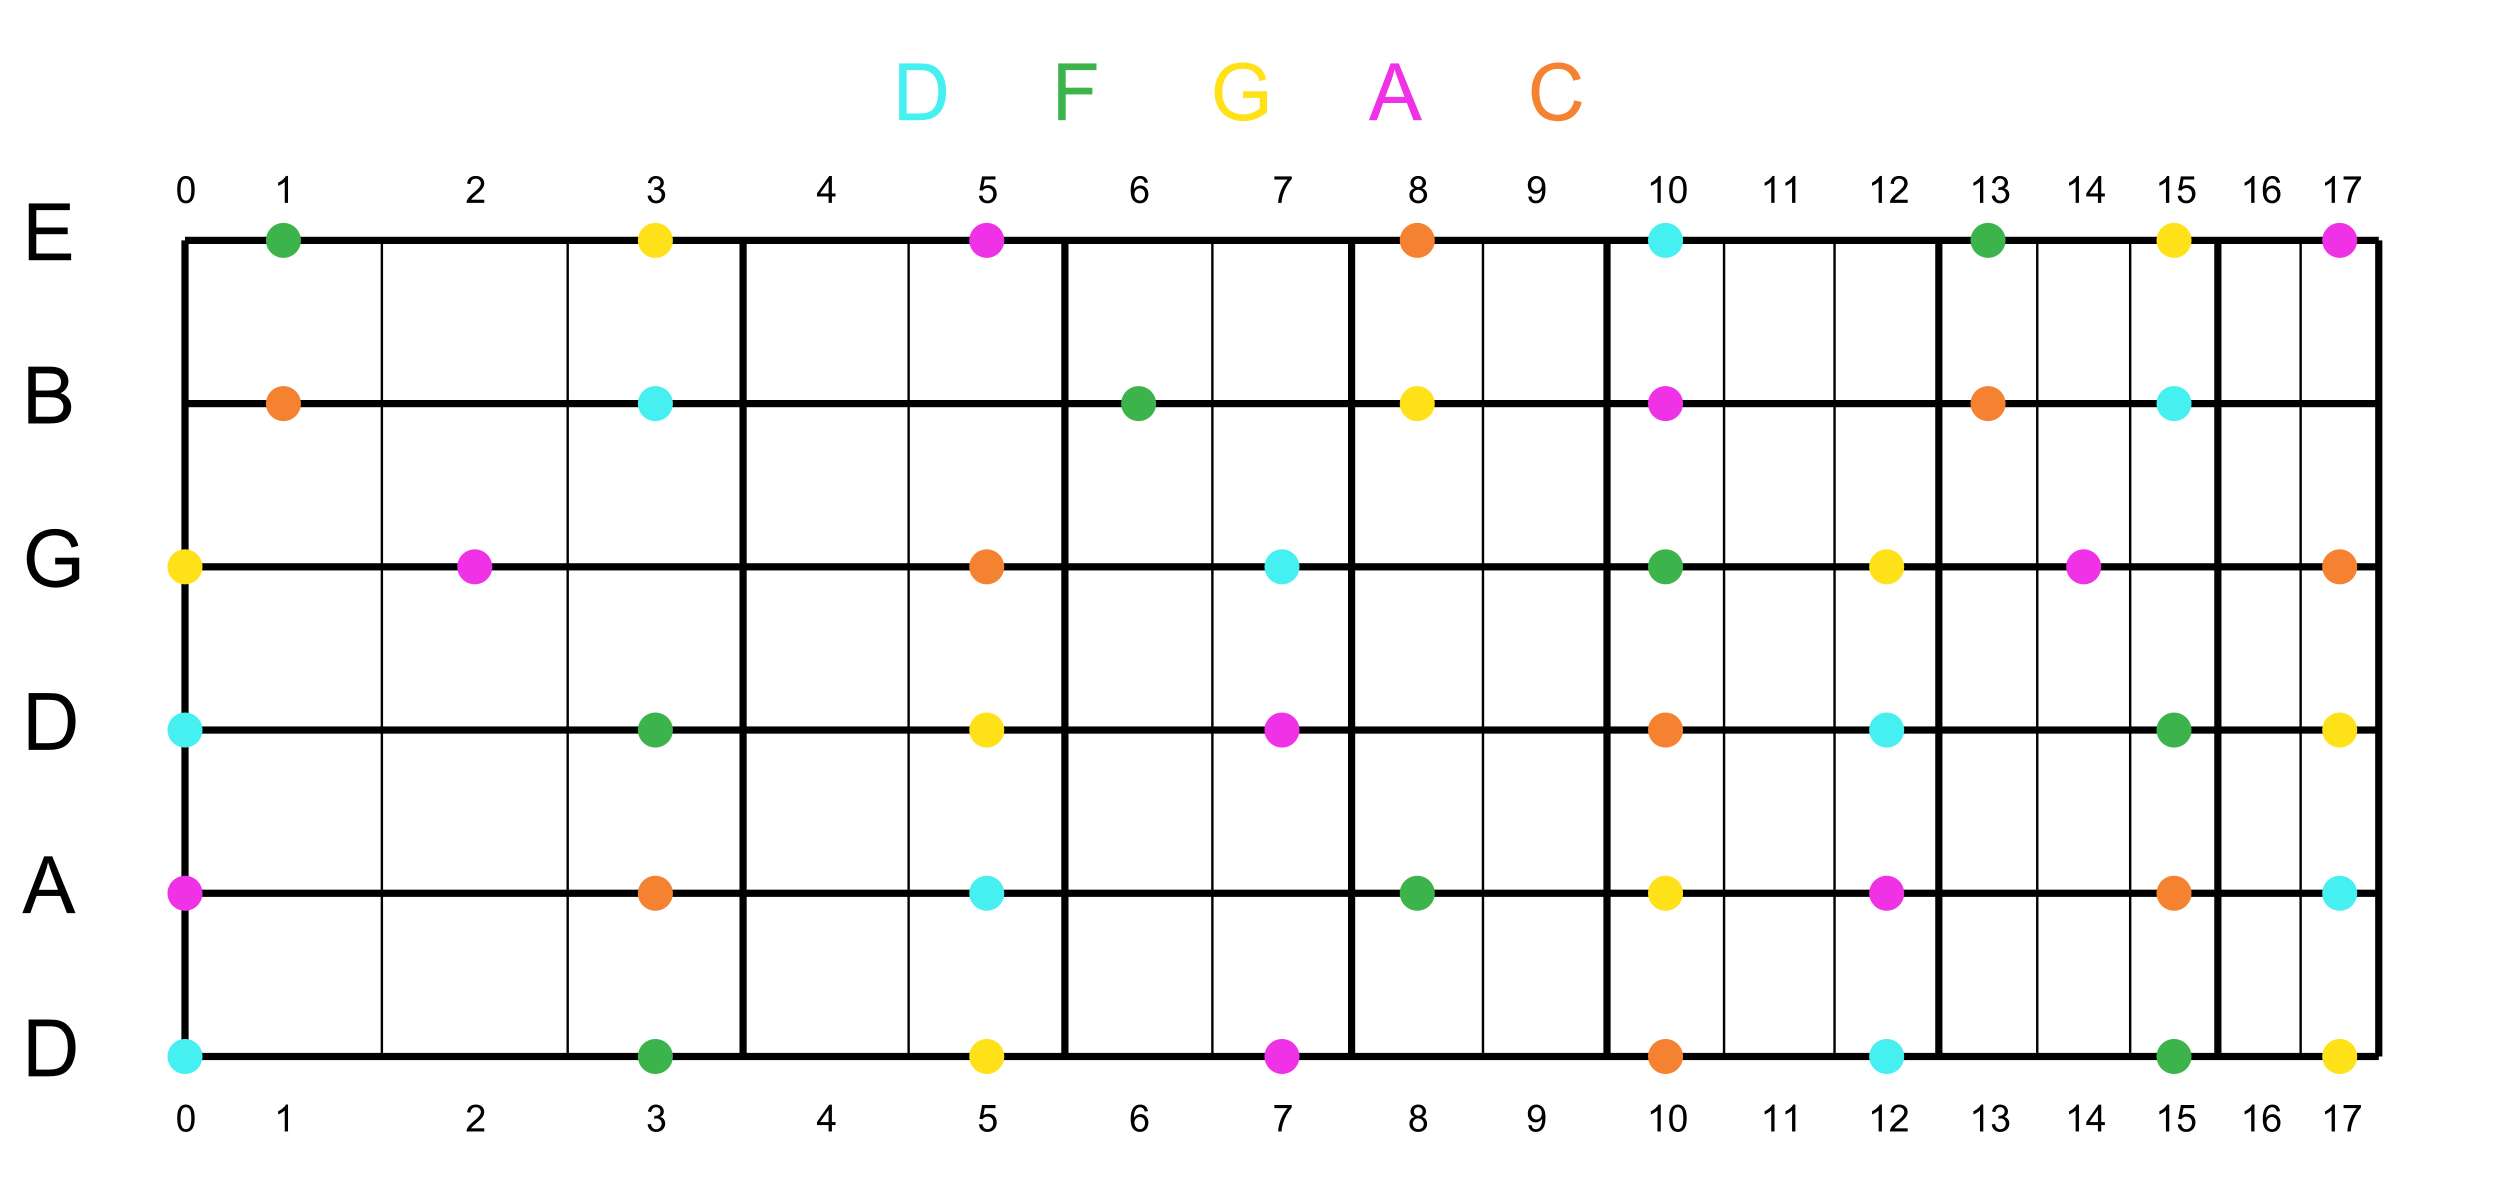 <?xml version="1.0" encoding="UTF-8"?>
<svg xmlns="http://www.w3.org/2000/svg" xmlns:xlink="http://www.w3.org/1999/xlink" width="1040pt" height="500pt" viewBox="0 0 1040 500" version="1.1">
<defs>
<g>
<symbol overflow="visible" id="glyph0-0">
<path style="stroke:none;" d="M 1.949 0 L 1.949 -9.75 L 9.75 -9.75 L 9.75 0 Z M 2.195 -0.242 L 9.508 -0.242 L 9.508 -9.508 L 2.195 -9.508 Z M 2.195 -0.242 "/>
</symbol>
<symbol overflow="visible" id="glyph0-1">
<path style="stroke:none;" d="M 0.648 -5.508 C 0.645 -6.828 0.781 -7.891 1.055 -8.695 C 1.324 -9.5 1.727 -10.117 2.266 -10.555 C 2.801 -10.988 3.477 -11.207 4.289 -11.211 C 4.887 -11.207 5.41 -11.086 5.863 -10.848 C 6.312 -10.605 6.688 -10.258 6.984 -9.805 C 7.277 -9.348 7.508 -8.797 7.676 -8.145 C 7.844 -7.492 7.926 -6.613 7.93 -5.508 C 7.926 -4.195 7.793 -3.137 7.523 -2.336 C 7.254 -1.527 6.852 -0.906 6.316 -0.469 C 5.781 -0.031 5.105 0.188 4.289 0.191 C 3.211 0.188 2.363 -0.195 1.75 -0.969 C 1.012 -1.891 0.645 -3.406 0.648 -5.508 Z M 2.055 -5.508 C 2.051 -3.672 2.266 -2.449 2.699 -1.848 C 3.125 -1.238 3.656 -0.938 4.289 -0.938 C 4.918 -0.938 5.445 -1.242 5.875 -1.852 C 6.301 -2.461 6.516 -3.68 6.52 -5.508 C 6.516 -7.344 6.301 -8.562 5.875 -9.172 C 5.445 -9.773 4.91 -10.078 4.273 -10.078 C 3.641 -10.078 3.141 -9.809 2.766 -9.277 C 2.289 -8.594 2.051 -7.34 2.055 -5.508 Z M 2.055 -5.508 "/>
</symbol>
<symbol overflow="visible" id="glyph0-2">
<path style="stroke:none;" d="M 5.812 0 L 4.441 0 L 4.441 -8.738 C 4.109 -8.418 3.676 -8.105 3.141 -7.793 C 2.605 -7.477 2.125 -7.238 1.699 -7.086 L 1.699 -8.41 C 2.465 -8.766 3.133 -9.203 3.707 -9.719 C 4.281 -10.23 4.688 -10.727 4.93 -11.211 L 5.812 -11.211 Z M 5.812 0 "/>
</symbol>
<symbol overflow="visible" id="glyph0-3">
<path style="stroke:none;" d="M 7.852 -1.316 L 7.852 0 L 0.473 0 C 0.461 -0.328 0.516 -0.645 0.633 -0.953 C 0.82 -1.453 1.121 -1.949 1.535 -2.438 C 1.949 -2.922 2.547 -3.484 3.328 -4.129 C 4.539 -5.121 5.359 -5.91 5.789 -6.492 C 6.215 -7.074 6.426 -7.625 6.43 -8.145 C 6.426 -8.684 6.23 -9.141 5.844 -9.516 C 5.453 -9.891 4.949 -10.078 4.328 -10.078 C 3.664 -10.078 3.137 -9.879 2.742 -9.484 C 2.344 -9.086 2.141 -8.539 2.141 -7.84 L 0.73 -7.984 C 0.824 -9.031 1.188 -9.832 1.82 -10.383 C 2.449 -10.934 3.293 -11.207 4.355 -11.211 C 5.426 -11.207 6.277 -10.91 6.902 -10.32 C 7.527 -9.723 7.84 -8.988 7.84 -8.113 C 7.84 -7.664 7.746 -7.223 7.562 -6.793 C 7.379 -6.359 7.074 -5.906 6.652 -5.43 C 6.223 -4.949 5.52 -4.293 4.539 -3.465 C 3.715 -2.77 3.188 -2.301 2.953 -2.059 C 2.719 -1.809 2.523 -1.562 2.375 -1.316 Z M 7.852 -1.316 "/>
</symbol>
<symbol overflow="visible" id="glyph0-4">
<path style="stroke:none;" d="M 0.656 -2.949 L 2.027 -3.129 C 2.184 -2.352 2.449 -1.789 2.828 -1.449 C 3.207 -1.105 3.668 -0.938 4.211 -0.938 C 4.855 -0.938 5.398 -1.16 5.844 -1.605 C 6.285 -2.051 6.508 -2.605 6.512 -3.27 C 6.508 -3.895 6.305 -4.41 5.895 -4.824 C 5.48 -5.23 4.957 -5.438 4.328 -5.438 C 4.066 -5.438 3.742 -5.387 3.359 -5.285 L 3.512 -6.488 C 3.598 -6.477 3.672 -6.473 3.734 -6.477 C 4.312 -6.473 4.84 -6.625 5.309 -6.934 C 5.777 -7.234 6.012 -7.703 6.012 -8.34 C 6.012 -8.84 5.84 -9.258 5.5 -9.59 C 5.156 -9.918 4.719 -10.082 4.184 -10.086 C 3.648 -10.082 3.203 -9.914 2.848 -9.582 C 2.492 -9.242 2.262 -8.742 2.164 -8.074 L 0.793 -8.316 C 0.957 -9.23 1.34 -9.945 1.934 -10.453 C 2.527 -10.957 3.266 -11.207 4.152 -11.211 C 4.758 -11.207 5.32 -11.078 5.836 -10.82 C 6.348 -10.559 6.738 -10.203 7.012 -9.75 C 7.281 -9.297 7.418 -8.816 7.418 -8.309 C 7.418 -7.824 7.285 -7.383 7.027 -6.992 C 6.766 -6.594 6.383 -6.281 5.879 -6.047 C 6.535 -5.895 7.051 -5.578 7.418 -5.098 C 7.785 -4.617 7.969 -4.016 7.969 -3.297 C 7.969 -2.32 7.613 -1.492 6.902 -0.816 C 6.191 -0.137 5.289 0.199 4.203 0.199 C 3.219 0.199 2.406 -0.09 1.762 -0.676 C 1.113 -1.258 0.746 -2.016 0.656 -2.949 Z M 0.656 -2.949 "/>
</symbol>
<symbol overflow="visible" id="glyph0-5">
<path style="stroke:none;" d="M 5.043 0 L 5.043 -2.672 L 0.199 -2.672 L 0.199 -3.93 L 5.293 -11.168 L 6.414 -11.168 L 6.414 -3.93 L 7.922 -3.93 L 7.922 -2.672 L 6.414 -2.672 L 6.414 0 Z M 5.043 -3.93 L 5.043 -8.965 L 1.547 -3.93 Z M 5.043 -3.93 "/>
</symbol>
<symbol overflow="visible" id="glyph0-6">
<path style="stroke:none;" d="M 0.648 -2.926 L 2.086 -3.047 C 2.191 -2.344 2.438 -1.816 2.828 -1.465 C 3.215 -1.113 3.684 -0.938 4.234 -0.938 C 4.895 -0.938 5.453 -1.184 5.91 -1.684 C 6.367 -2.176 6.598 -2.836 6.598 -3.664 C 6.598 -4.441 6.375 -5.059 5.938 -5.512 C 5.492 -5.961 4.918 -6.188 4.211 -6.191 C 3.77 -6.188 3.371 -6.086 3.016 -5.891 C 2.66 -5.688 2.383 -5.43 2.18 -5.109 L 0.891 -5.277 L 1.973 -11.016 L 7.527 -11.016 L 7.527 -9.703 L 3.07 -9.703 L 2.469 -6.703 C 3.133 -7.168 3.836 -7.398 4.578 -7.402 C 5.547 -7.398 6.371 -7.062 7.043 -6.391 C 7.715 -5.715 8.051 -4.848 8.051 -3.785 C 8.051 -2.773 7.754 -1.898 7.168 -1.164 C 6.449 -0.262 5.473 0.188 4.234 0.191 C 3.215 0.188 2.387 -0.094 1.746 -0.66 C 1.105 -1.227 0.738 -1.98 0.648 -2.926 Z M 0.648 -2.926 "/>
</symbol>
<symbol overflow="visible" id="glyph0-7">
<path style="stroke:none;" d="M 7.762 -8.434 L 6.398 -8.324 C 6.273 -8.859 6.098 -9.25 5.879 -9.5 C 5.504 -9.887 5.047 -10.082 4.508 -10.086 C 4.07 -10.082 3.688 -9.961 3.359 -9.719 C 2.922 -9.402 2.582 -8.941 2.336 -8.34 C 2.086 -7.73 1.957 -6.871 1.949 -5.758 C 2.277 -6.258 2.68 -6.629 3.16 -6.875 C 3.637 -7.117 4.137 -7.242 4.66 -7.242 C 5.57 -7.242 6.352 -6.906 6.996 -6.234 C 7.637 -5.562 7.957 -4.691 7.961 -3.625 C 7.957 -2.922 7.805 -2.27 7.508 -1.672 C 7.203 -1.066 6.789 -0.605 6.262 -0.289 C 5.73 0.031 5.133 0.188 4.465 0.191 C 3.32 0.188 2.387 -0.23 1.668 -1.07 C 0.945 -1.91 0.586 -3.297 0.586 -5.227 C 0.586 -7.383 0.984 -8.949 1.781 -9.934 C 2.477 -10.781 3.414 -11.207 4.594 -11.211 C 5.469 -11.207 6.188 -10.961 6.75 -10.473 C 7.312 -9.977 7.648 -9.297 7.762 -8.434 Z M 2.164 -3.617 C 2.16 -3.141 2.262 -2.691 2.465 -2.262 C 2.664 -1.828 2.945 -1.496 3.305 -1.273 C 3.664 -1.047 4.043 -0.938 4.441 -0.938 C 5.02 -0.938 5.516 -1.168 5.934 -1.637 C 6.348 -2.102 6.555 -2.738 6.559 -3.543 C 6.555 -4.312 6.352 -4.918 5.941 -5.363 C 5.527 -5.805 5.008 -6.027 4.387 -6.031 C 3.766 -6.027 3.238 -5.805 2.809 -5.363 C 2.375 -4.918 2.16 -4.336 2.164 -3.617 Z M 2.164 -3.617 "/>
</symbol>
<symbol overflow="visible" id="glyph0-8">
<path style="stroke:none;" d="M 0.738 -9.703 L 0.738 -11.023 L 7.969 -11.023 L 7.969 -9.957 C 7.258 -9.195 6.551 -8.191 5.852 -6.938 C 5.152 -5.684 4.613 -4.395 4.234 -3.07 C 3.957 -2.133 3.781 -1.109 3.711 0 L 2.301 0 C 2.312 -0.875 2.484 -1.934 2.816 -3.184 C 3.145 -4.426 3.617 -5.625 4.238 -6.781 C 4.852 -7.934 5.508 -8.91 6.207 -9.703 Z M 0.738 -9.703 "/>
</symbol>
<symbol overflow="visible" id="glyph0-9">
<path style="stroke:none;" d="M 2.758 -6.055 C 2.188 -6.258 1.766 -6.555 1.492 -6.945 C 1.215 -7.328 1.078 -7.793 1.082 -8.332 C 1.078 -9.145 1.371 -9.824 1.957 -10.379 C 2.539 -10.93 3.316 -11.207 4.289 -11.211 C 5.262 -11.207 6.043 -10.926 6.641 -10.363 C 7.234 -9.797 7.535 -9.109 7.535 -8.297 C 7.535 -7.777 7.398 -7.324 7.125 -6.941 C 6.852 -6.555 6.438 -6.258 5.887 -6.055 C 6.57 -5.828 7.094 -5.469 7.453 -4.973 C 7.812 -4.473 7.992 -3.879 7.992 -3.191 C 7.992 -2.234 7.652 -1.43 6.977 -0.781 C 6.301 -0.133 5.414 0.188 4.312 0.191 C 3.211 0.188 2.32 -0.137 1.645 -0.785 C 0.969 -1.438 0.633 -2.25 0.633 -3.23 C 0.633 -3.953 0.816 -4.562 1.184 -5.055 C 1.551 -5.543 2.074 -5.875 2.758 -6.055 Z M 2.484 -8.379 C 2.484 -7.848 2.652 -7.414 2.992 -7.082 C 3.332 -6.746 3.773 -6.578 4.32 -6.582 C 4.844 -6.578 5.277 -6.746 5.617 -7.078 C 5.953 -7.41 6.121 -7.816 6.125 -8.305 C 6.121 -8.805 5.949 -9.227 5.602 -9.57 C 5.254 -9.91 4.82 -10.082 4.305 -10.086 C 3.777 -10.082 3.344 -9.914 3 -9.582 C 2.656 -9.242 2.484 -8.844 2.484 -8.379 Z M 2.043 -3.223 C 2.039 -2.832 2.133 -2.453 2.32 -2.086 C 2.504 -1.719 2.777 -1.434 3.145 -1.238 C 3.508 -1.035 3.902 -0.938 4.328 -0.938 C 4.98 -0.938 5.52 -1.148 5.949 -1.57 C 6.371 -1.992 6.586 -2.527 6.59 -3.176 C 6.586 -3.836 6.367 -4.379 5.93 -4.812 C 5.488 -5.242 4.938 -5.461 4.281 -5.461 C 3.633 -5.461 3.098 -5.246 2.676 -4.82 C 2.25 -4.395 2.039 -3.863 2.043 -3.223 Z M 2.043 -3.223 "/>
</symbol>
<symbol overflow="visible" id="glyph0-10">
<path style="stroke:none;" d="M 0.852 -2.582 L 2.172 -2.703 C 2.281 -2.078 2.492 -1.629 2.809 -1.355 C 3.121 -1.074 3.527 -0.938 4.023 -0.938 C 4.441 -0.938 4.809 -1.031 5.129 -1.227 C 5.441 -1.414 5.703 -1.672 5.91 -2 C 6.109 -2.32 6.277 -2.758 6.418 -3.305 C 6.551 -3.852 6.621 -4.41 6.625 -4.98 C 6.621 -5.043 6.621 -5.133 6.621 -5.258 C 6.344 -4.816 5.969 -4.461 5.496 -4.191 C 5.02 -3.918 4.504 -3.785 3.953 -3.785 C 3.027 -3.785 2.246 -4.117 1.605 -4.789 C 0.965 -5.457 0.645 -6.344 0.648 -7.441 C 0.645 -8.574 0.977 -9.484 1.648 -10.176 C 2.312 -10.863 3.152 -11.207 4.16 -11.211 C 4.887 -11.207 5.551 -11.012 6.152 -10.625 C 6.754 -10.23 7.211 -9.676 7.523 -8.953 C 7.836 -8.227 7.992 -7.18 7.992 -5.812 C 7.992 -4.383 7.836 -3.246 7.527 -2.402 C 7.215 -1.559 6.754 -0.914 6.145 -0.473 C 5.531 -0.031 4.812 0.188 3.992 0.191 C 3.113 0.188 2.398 -0.051 1.848 -0.535 C 1.293 -1.02 0.961 -1.703 0.852 -2.582 Z M 6.469 -7.512 C 6.469 -8.297 6.258 -8.918 5.84 -9.383 C 5.418 -9.844 4.914 -10.078 4.328 -10.078 C 3.715 -10.078 3.184 -9.828 2.734 -9.332 C 2.277 -8.832 2.051 -8.188 2.055 -7.395 C 2.051 -6.684 2.266 -6.105 2.699 -5.66 C 3.125 -5.215 3.656 -4.992 4.289 -4.996 C 4.922 -4.992 5.441 -5.215 5.855 -5.66 C 6.262 -6.105 6.469 -6.723 6.469 -7.512 Z M 6.469 -7.512 "/>
</symbol>
<symbol overflow="visible" id="glyph1-0">
<path style="stroke:none;" d="M 4.125 0 L 4.125 -20.625 L 20.625 -20.625 L 20.625 0 Z M 4.641 -0.516 L 20.109 -0.516 L 20.109 -20.109 L 4.641 -20.109 Z M 4.641 -0.516 "/>
</symbol>
<symbol overflow="visible" id="glyph1-1">
<path style="stroke:none;" d="M 2.547 0 L 2.547 -23.621 L 10.684 -23.621 C 12.516 -23.617 13.918 -23.508 14.891 -23.285 C 16.238 -22.973 17.395 -22.406 18.352 -21.594 C 19.598 -20.535 20.527 -19.191 21.148 -17.555 C 21.762 -15.914 22.07 -14.043 22.074 -11.941 C 22.07 -10.145 21.863 -8.555 21.445 -7.172 C 21.027 -5.785 20.488 -4.637 19.836 -3.73 C 19.176 -2.82 18.461 -2.105 17.684 -1.586 C 16.902 -1.062 15.961 -0.668 14.863 -0.402 C 13.758 -0.133 12.492 0 11.07 0 Z M 5.672 -2.789 L 10.715 -2.789 C 12.27 -2.789 13.492 -2.934 14.379 -3.223 C 15.266 -3.512 15.973 -3.918 16.5 -4.445 C 17.242 -5.184 17.816 -6.18 18.23 -7.434 C 18.641 -8.684 18.848 -10.203 18.852 -11.988 C 18.848 -14.457 18.441 -16.355 17.633 -17.684 C 16.82 -19.012 15.836 -19.898 14.68 -20.352 C 13.836 -20.672 12.488 -20.836 10.633 -20.836 L 5.672 -20.836 Z M 5.672 -2.789 "/>
</symbol>
<symbol overflow="visible" id="glyph1-2">
<path style="stroke:none;" d="M -0.047 0 L 9.023 -23.621 L 12.391 -23.621 L 22.059 0 L 18.5 0 L 15.742 -7.156 L 5.867 -7.156 L 3.27 0 Z M 6.766 -9.699 L 14.777 -9.699 L 12.312 -16.242 C 11.555 -18.227 10.996 -19.859 10.633 -21.141 C 10.332 -19.625 9.91 -18.121 9.363 -16.629 Z M 6.766 -9.699 "/>
</symbol>
<symbol overflow="visible" id="glyph1-3">
<path style="stroke:none;" d="M 13.602 -9.266 L 13.602 -12.035 L 23.605 -12.055 L 23.605 -3.289 C 22.066 -2.059 20.48 -1.137 18.852 -0.523 C 17.215 0.094 15.539 0.398 13.824 0.402 C 11.5 0.398 9.395 -0.094 7.5 -1.086 C 5.602 -2.078 4.168 -3.516 3.207 -5.398 C 2.238 -7.273 1.758 -9.375 1.758 -11.699 C 1.758 -13.996 2.238 -16.141 3.199 -18.137 C 4.16 -20.125 5.543 -21.605 7.348 -22.574 C 9.152 -23.539 11.23 -24.023 13.582 -24.023 C 15.289 -24.023 16.832 -23.746 18.215 -23.195 C 19.594 -22.641 20.676 -21.871 21.461 -20.883 C 22.246 -19.891 22.844 -18.602 23.25 -17.016 L 20.43 -16.242 C 20.074 -17.445 19.633 -18.391 19.109 -19.078 C 18.578 -19.766 17.828 -20.316 16.852 -20.73 C 15.875 -21.145 14.789 -21.352 13.602 -21.352 C 12.168 -21.352 10.934 -21.133 9.895 -20.699 C 8.852 -20.262 8.012 -19.688 7.371 -18.98 C 6.73 -18.27 6.234 -17.492 5.883 -16.645 C 5.281 -15.18 4.98 -13.594 4.98 -11.891 C 4.98 -9.781 5.34 -8.02 6.066 -6.605 C 6.789 -5.184 7.848 -4.133 9.234 -3.449 C 10.617 -2.758 12.086 -2.414 13.648 -2.418 C 15 -2.414 16.324 -2.676 17.613 -3.199 C 18.902 -3.719 19.879 -4.273 20.543 -4.867 L 20.543 -9.266 Z M 13.602 -9.266 "/>
</symbol>
<symbol overflow="visible" id="glyph1-4">
<path style="stroke:none;" d="M 2.418 0 L 2.418 -23.621 L 11.281 -23.621 C 13.078 -23.617 14.527 -23.379 15.621 -22.902 C 16.711 -22.422 17.562 -21.688 18.184 -20.695 C 18.797 -19.703 19.105 -18.664 19.109 -17.578 C 19.105 -16.57 18.832 -15.617 18.289 -14.727 C 17.738 -13.832 16.914 -13.113 15.809 -12.57 C 17.234 -12.148 18.332 -11.434 19.102 -10.426 C 19.867 -9.41 20.25 -8.219 20.254 -6.848 C 20.25 -5.738 20.016 -4.711 19.551 -3.762 C 19.082 -2.809 18.504 -2.074 17.82 -1.562 C 17.129 -1.043 16.27 -0.652 15.234 -0.395 C 14.195 -0.129 12.926 0 11.426 0 Z M 5.543 -13.695 L 10.652 -13.695 C 12.035 -13.691 13.027 -13.785 13.633 -13.969 C 14.426 -14.203 15.023 -14.594 15.426 -15.145 C 15.828 -15.691 16.031 -16.379 16.031 -17.211 C 16.031 -17.992 15.844 -18.684 15.469 -19.277 C 15.094 -19.871 14.555 -20.277 13.855 -20.504 C 13.156 -20.723 11.961 -20.836 10.266 -20.836 L 5.543 -20.836 Z M 5.543 -2.789 L 11.426 -2.789 C 12.434 -2.789 13.141 -2.824 13.551 -2.898 C 14.27 -3.027 14.871 -3.242 15.355 -3.543 C 15.836 -3.844 16.234 -4.281 16.547 -4.855 C 16.859 -5.43 17.016 -6.094 17.016 -6.848 C 17.016 -7.727 16.789 -8.492 16.34 -9.141 C 15.887 -9.789 15.262 -10.246 14.461 -10.512 C 13.66 -10.777 12.508 -10.91 11.004 -10.91 L 5.543 -10.91 Z M 5.543 -2.789 "/>
</symbol>
<symbol overflow="visible" id="glyph1-5">
<path style="stroke:none;" d="M 2.609 0 L 2.609 -23.621 L 19.691 -23.621 L 19.691 -20.836 L 5.734 -20.836 L 5.734 -13.602 L 18.805 -13.602 L 18.805 -10.828 L 5.734 -10.828 L 5.734 -2.789 L 20.238 -2.789 L 20.238 0 Z M 2.609 0 "/>
</symbol>
<symbol overflow="visible" id="glyph1-6">
<path style="stroke:none;" d="M 2.707 0 L 2.707 -23.621 L 18.645 -23.621 L 18.645 -20.836 L 5.832 -20.836 L 5.832 -13.52 L 16.918 -13.52 L 16.918 -10.73 L 5.832 -10.73 L 5.832 0 Z M 2.707 0 "/>
</symbol>
<symbol overflow="visible" id="glyph1-7">
<path style="stroke:none;" d="M 19.398 -8.281 L 22.527 -7.492 C 21.867 -4.922 20.688 -2.965 18.988 -1.617 C 17.285 -0.273 15.203 0.398 12.746 0.402 C 10.195 0.398 8.125 -0.117 6.531 -1.152 C 4.934 -2.188 3.719 -3.688 2.891 -5.656 C 2.055 -7.617 1.641 -9.73 1.645 -11.988 C 1.641 -14.449 2.109 -16.594 3.055 -18.426 C 3.992 -20.254 5.332 -21.645 7.066 -22.598 C 8.801 -23.547 10.707 -24.023 12.793 -24.023 C 15.152 -24.023 17.141 -23.422 18.754 -22.219 C 20.363 -21.016 21.488 -19.324 22.125 -17.145 L 19.047 -16.418 C 18.496 -18.137 17.699 -19.387 16.66 -20.172 C 15.613 -20.957 14.305 -21.352 12.73 -21.352 C 10.914 -21.352 9.395 -20.914 8.176 -20.043 C 6.953 -19.172 6.098 -18.004 5.605 -16.539 C 5.109 -15.07 4.863 -13.559 4.867 -12.004 C 4.863 -9.992 5.156 -8.238 5.742 -6.742 C 6.328 -5.242 7.238 -4.121 8.473 -3.383 C 9.707 -2.641 11.043 -2.273 12.488 -2.273 C 14.234 -2.273 15.719 -2.777 16.934 -3.785 C 18.148 -4.793 18.969 -6.289 19.398 -8.281 Z M 19.398 -8.281 "/>
</symbol>
</g>
</defs>
<g id="surface1">
<rect x="0" y="0" width="1040" height="500" style="fill:rgb(100%,100%,100%);fill-opacity:1;stroke:none;"/>
<g style="fill:rgb(0%,0%,0%);fill-opacity:1;">
  <use xlink:href="#glyph0-1" x="73.059" y="84.398"/>
</g>
<path style="fill:none;stroke-width:3;stroke-linecap:butt;stroke-linejoin:miter;stroke:rgb(0%,0%,0%);stroke-opacity:1;stroke-miterlimit:10;" d="M 76.961 100 L 76.961 439.5 "/>
<g style="fill:rgb(0%,0%,0%);fill-opacity:1;">
  <use xlink:href="#glyph0-1" x="73.059" y="470.699"/>
</g>
<g style="fill:rgb(0%,0%,0%);fill-opacity:1;">
  <use xlink:href="#glyph0-2" x="114.008" y="84.398"/>
</g>
<path style="fill:none;stroke-width:1;stroke-linecap:butt;stroke-linejoin:miter;stroke:rgb(0%,0%,0%);stroke-opacity:1;stroke-miterlimit:10;" d="M 158.859 100 L 158.859 439.5 "/>
<g style="fill:rgb(0%,0%,0%);fill-opacity:1;">
  <use xlink:href="#glyph0-2" x="114.008" y="470.699"/>
</g>
<g style="fill:rgb(0%,0%,0%);fill-opacity:1;">
  <use xlink:href="#glyph0-3" x="193.609" y="84.398"/>
</g>
<path style="fill:none;stroke-width:1;stroke-linecap:butt;stroke-linejoin:miter;stroke:rgb(0%,0%,0%);stroke-opacity:1;stroke-miterlimit:10;" d="M 236.16 100 L 236.16 439.5 "/>
<g style="fill:rgb(0%,0%,0%);fill-opacity:1;">
  <use xlink:href="#glyph0-3" x="193.609" y="470.699"/>
</g>
<g style="fill:rgb(0%,0%,0%);fill-opacity:1;">
  <use xlink:href="#glyph0-4" x="268.742" y="84.398"/>
</g>
<path style="fill:none;stroke-width:3;stroke-linecap:butt;stroke-linejoin:miter;stroke:rgb(0%,0%,0%);stroke-opacity:1;stroke-miterlimit:10;" d="M 309.121 100 L 309.121 439.5 "/>
<g style="fill:rgb(0%,0%,0%);fill-opacity:1;">
  <use xlink:href="#glyph0-4" x="268.742" y="470.699"/>
</g>
<g style="fill:rgb(0%,0%,0%);fill-opacity:1;">
  <use xlink:href="#glyph0-5" x="339.656" y="84.398"/>
</g>
<path style="fill:none;stroke-width:1;stroke-linecap:butt;stroke-linejoin:miter;stroke:rgb(0%,0%,0%);stroke-opacity:1;stroke-miterlimit:10;" d="M 377.988 100 L 377.988 439.5 "/>
<g style="fill:rgb(0%,0%,0%);fill-opacity:1;">
  <use xlink:href="#glyph0-5" x="339.656" y="470.699"/>
</g>
<g style="fill:rgb(0%,0%,0%);fill-opacity:1;">
  <use xlink:href="#glyph0-6" x="406.59" y="84.398"/>
</g>
<path style="fill:none;stroke-width:3;stroke-linecap:butt;stroke-linejoin:miter;stroke:rgb(0%,0%,0%);stroke-opacity:1;stroke-miterlimit:10;" d="M 442.992 100 L 442.992 439.5 "/>
<g style="fill:rgb(0%,0%,0%);fill-opacity:1;">
  <use xlink:href="#glyph0-6" x="406.59" y="470.699"/>
</g>
<g style="fill:rgb(0%,0%,0%);fill-opacity:1;">
  <use xlink:href="#glyph0-7" x="469.77" y="84.398"/>
</g>
<path style="fill:none;stroke-width:1;stroke-linecap:butt;stroke-linejoin:miter;stroke:rgb(0%,0%,0%);stroke-opacity:1;stroke-miterlimit:10;" d="M 504.348 100 L 504.348 439.5 "/>
<g style="fill:rgb(0%,0%,0%);fill-opacity:1;">
  <use xlink:href="#glyph0-7" x="469.77" y="470.699"/>
</g>
<g style="fill:rgb(0%,0%,0%);fill-opacity:1;">
  <use xlink:href="#glyph0-8" x="529.402" y="84.398"/>
</g>
<path style="fill:none;stroke-width:3;stroke-linecap:butt;stroke-linejoin:miter;stroke:rgb(0%,0%,0%);stroke-opacity:1;stroke-miterlimit:10;" d="M 562.258 100 L 562.258 439.5 "/>
<g style="fill:rgb(0%,0%,0%);fill-opacity:1;">
  <use xlink:href="#glyph0-8" x="529.402" y="470.699"/>
</g>
<g style="fill:rgb(0%,0%,0%);fill-opacity:1;">
  <use xlink:href="#glyph0-9" x="585.688" y="84.398"/>
</g>
<path style="fill:none;stroke-width:1;stroke-linecap:butt;stroke-linejoin:miter;stroke:rgb(0%,0%,0%);stroke-opacity:1;stroke-miterlimit:10;" d="M 616.918 100 L 616.918 439.5 "/>
<g style="fill:rgb(0%,0%,0%);fill-opacity:1;">
  <use xlink:href="#glyph0-9" x="585.688" y="470.699"/>
</g>
<g style="fill:rgb(0%,0%,0%);fill-opacity:1;">
  <use xlink:href="#glyph0-10" x="634.914" y="84.398"/>
</g>
<path style="fill:none;stroke-width:3;stroke-linecap:butt;stroke-linejoin:miter;stroke:rgb(0%,0%,0%);stroke-opacity:1;stroke-miterlimit:10;" d="M 668.508 100 L 668.508 439.5 "/>
<g style="fill:rgb(0%,0%,0%);fill-opacity:1;">
  <use xlink:href="#glyph0-10" x="634.914" y="470.699"/>
</g>
<g style="fill:rgb(0%,0%,0%);fill-opacity:1;">
  <use xlink:href="#glyph0-2" x="685.059" y="84.398"/>
  <use xlink:href="#glyph0-1" x="693.735" y="84.398"/>
</g>
<path style="fill:none;stroke-width:1;stroke-linecap:butt;stroke-linejoin:miter;stroke:rgb(0%,0%,0%);stroke-opacity:1;stroke-miterlimit:10;" d="M 717.207 100 L 717.207 439.5 "/>
<g style="fill:rgb(0%,0%,0%);fill-opacity:1;">
  <use xlink:href="#glyph0-2" x="685.059" y="470.699"/>
  <use xlink:href="#glyph0-1" x="693.735" y="470.699"/>
</g>
<g style="fill:rgb(0%,0%,0%);fill-opacity:1;">
  <use xlink:href="#glyph0-2" x="732.387" y="84.398"/>
  <use xlink:href="#glyph0-2" x="741.063" y="84.398"/>
</g>
<path style="fill:none;stroke-width:1;stroke-linecap:butt;stroke-linejoin:miter;stroke:rgb(0%,0%,0%);stroke-opacity:1;stroke-miterlimit:10;" d="M 763.168 100 L 763.168 439.5 "/>
<g style="fill:rgb(0%,0%,0%);fill-opacity:1;">
  <use xlink:href="#glyph0-2" x="732.387" y="470.699"/>
  <use xlink:href="#glyph0-2" x="741.063" y="470.699"/>
</g>
<g style="fill:rgb(0%,0%,0%);fill-opacity:1;">
  <use xlink:href="#glyph0-2" x="777.062" y="84.398"/>
  <use xlink:href="#glyph0-3" x="785.738" y="84.398"/>
</g>
<path style="fill:none;stroke-width:3;stroke-linecap:butt;stroke-linejoin:miter;stroke:rgb(0%,0%,0%);stroke-opacity:1;stroke-miterlimit:10;" d="M 806.555 100 L 806.555 439.5 "/>
<g style="fill:rgb(0%,0%,0%);fill-opacity:1;">
  <use xlink:href="#glyph0-2" x="777.062" y="470.699"/>
  <use xlink:href="#glyph0-3" x="785.738" y="470.699"/>
</g>
<g style="fill:rgb(0%,0%,0%);fill-opacity:1;">
  <use xlink:href="#glyph0-2" x="819.227" y="84.398"/>
  <use xlink:href="#glyph0-4" x="827.903" y="84.398"/>
</g>
<path style="fill:none;stroke-width:1;stroke-linecap:butt;stroke-linejoin:miter;stroke:rgb(0%,0%,0%);stroke-opacity:1;stroke-miterlimit:10;" d="M 847.5 100 L 847.5 439.5 "/>
<g style="fill:rgb(0%,0%,0%);fill-opacity:1;">
  <use xlink:href="#glyph0-2" x="819.227" y="470.699"/>
  <use xlink:href="#glyph0-4" x="827.903" y="470.699"/>
</g>
<g style="fill:rgb(0%,0%,0%);fill-opacity:1;">
  <use xlink:href="#glyph0-2" x="859.027" y="84.398"/>
  <use xlink:href="#glyph0-5" x="867.703" y="84.398"/>
</g>
<path style="fill:none;stroke-width:1;stroke-linecap:butt;stroke-linejoin:miter;stroke:rgb(0%,0%,0%);stroke-opacity:1;stroke-miterlimit:10;" d="M 886.152 100 L 886.152 439.5 "/>
<g style="fill:rgb(0%,0%,0%);fill-opacity:1;">
  <use xlink:href="#glyph0-2" x="859.027" y="470.699"/>
  <use xlink:href="#glyph0-5" x="867.703" y="470.699"/>
</g>
<g style="fill:rgb(0%,0%,0%);fill-opacity:1;">
  <use xlink:href="#glyph0-2" x="896.594" y="84.398"/>
  <use xlink:href="#glyph0-6" x="905.27" y="84.398"/>
</g>
<path style="fill:none;stroke-width:3;stroke-linecap:butt;stroke-linejoin:miter;stroke:rgb(0%,0%,0%);stroke-opacity:1;stroke-miterlimit:10;" d="M 922.633 100 L 922.633 439.5 "/>
<g style="fill:rgb(0%,0%,0%);fill-opacity:1;">
  <use xlink:href="#glyph0-2" x="896.594" y="470.699"/>
  <use xlink:href="#glyph0-6" x="905.27" y="470.699"/>
</g>
<g style="fill:rgb(0%,0%,0%);fill-opacity:1;">
  <use xlink:href="#glyph0-2" x="932.051" y="84.398"/>
  <use xlink:href="#glyph0-7" x="940.727" y="84.398"/>
</g>
<path style="fill:none;stroke-width:1;stroke-linecap:butt;stroke-linejoin:miter;stroke:rgb(0%,0%,0%);stroke-opacity:1;stroke-miterlimit:10;" d="M 957.066 100 L 957.066 439.5 "/>
<g style="fill:rgb(0%,0%,0%);fill-opacity:1;">
  <use xlink:href="#glyph0-2" x="932.051" y="470.699"/>
  <use xlink:href="#glyph0-7" x="940.727" y="470.699"/>
</g>
<g style="fill:rgb(0%,0%,0%);fill-opacity:1;">
  <use xlink:href="#glyph0-2" x="965.516" y="84.398"/>
  <use xlink:href="#glyph0-8" x="974.192" y="84.398"/>
</g>
<path style="fill:none;stroke-width:3;stroke-linecap:butt;stroke-linejoin:miter;stroke:rgb(0%,0%,0%);stroke-opacity:1;stroke-miterlimit:10;" d="M 989.566 100 L 989.566 439.5 "/>
<g style="fill:rgb(0%,0%,0%);fill-opacity:1;">
  <use xlink:href="#glyph0-2" x="965.516" y="470.699"/>
  <use xlink:href="#glyph0-8" x="974.192" y="470.699"/>
</g>
<g style="fill:rgb(0%,0%,0%);fill-opacity:1;">
  <use xlink:href="#glyph1-1" x="9.359" y="447.75"/>
</g>
<path style="fill:none;stroke-width:3;stroke-linecap:butt;stroke-linejoin:miter;stroke:rgb(0%,0%,0%);stroke-opacity:1;stroke-miterlimit:10;" d="M 76.961 439.5 L 989.566 439.5 "/>
<g style="fill:rgb(0%,0%,0%);fill-opacity:1;">
  <use xlink:href="#glyph1-2" x="9.359" y="379.852"/>
</g>
<path style="fill:none;stroke-width:3;stroke-linecap:butt;stroke-linejoin:miter;stroke:rgb(0%,0%,0%);stroke-opacity:1;stroke-miterlimit:10;" d="M 76.961 371.602 L 989.566 371.602 "/>
<g style="fill:rgb(0%,0%,0%);fill-opacity:1;">
  <use xlink:href="#glyph1-1" x="9.359" y="311.949"/>
</g>
<path style="fill:none;stroke-width:3;stroke-linecap:butt;stroke-linejoin:miter;stroke:rgb(0%,0%,0%);stroke-opacity:1;stroke-miterlimit:10;" d="M 76.961 303.699 L 989.566 303.699 "/>
<g style="fill:rgb(0%,0%,0%);fill-opacity:1;">
  <use xlink:href="#glyph1-3" x="9.359" y="244.051"/>
</g>
<path style="fill:none;stroke-width:3;stroke-linecap:butt;stroke-linejoin:miter;stroke:rgb(0%,0%,0%);stroke-opacity:1;stroke-miterlimit:10;" d="M 76.961 235.801 L 989.566 235.801 "/>
<g style="fill:rgb(0%,0%,0%);fill-opacity:1;">
  <use xlink:href="#glyph1-4" x="9.359" y="176.148"/>
</g>
<path style="fill:none;stroke-width:3;stroke-linecap:butt;stroke-linejoin:miter;stroke:rgb(0%,0%,0%);stroke-opacity:1;stroke-miterlimit:10;" d="M 76.961 167.898 L 989.566 167.898 "/>
<g style="fill:rgb(0%,0%,0%);fill-opacity:1;">
  <use xlink:href="#glyph1-5" x="9.359" y="108.25"/>
</g>
<path style="fill:none;stroke-width:3;stroke-linecap:butt;stroke-linejoin:miter;stroke:rgb(0%,0%,0%);stroke-opacity:1;stroke-miterlimit:10;" d="M 76.961 100 L 989.566 100 "/>
<path style=" stroke:none;fill-rule:nonzero;fill:rgb(27.451%,94.118%,94.118%);fill-opacity:1;" d="M 84.238 439.5 C 84.238 443.52 80.98 446.781 76.961 446.781 C 72.938 446.781 69.68 443.52 69.68 439.5 C 69.68 435.48 72.938 432.219 76.961 432.219 C 80.98 432.219 84.238 435.48 84.238 439.5 "/>
<path style=" stroke:none;fill-rule:nonzero;fill:rgb(27.451%,94.118%,94.118%);fill-opacity:1;" d="M 792.141 439.5 C 792.141 443.52 788.883 446.781 784.859 446.781 C 780.84 446.781 777.582 443.52 777.582 439.5 C 777.582 435.48 780.84 432.219 784.859 432.219 C 788.883 432.219 792.141 435.48 792.141 439.5 "/>
<path style=" stroke:none;fill-rule:nonzero;fill:rgb(27.451%,94.118%,94.118%);fill-opacity:1;" d="M 417.77 371.602 C 417.77 375.621 414.512 378.879 410.492 378.879 C 406.469 378.879 403.211 375.621 403.211 371.602 C 403.211 367.578 406.469 364.32 410.492 364.32 C 414.512 364.32 417.77 367.578 417.77 371.602 "/>
<path style=" stroke:none;fill-rule:nonzero;fill:rgb(27.451%,94.118%,94.118%);fill-opacity:1;" d="M 980.598 371.602 C 980.598 375.621 977.34 378.879 973.316 378.879 C 969.297 378.879 966.039 375.621 966.039 371.602 C 966.039 367.578 969.297 364.32 973.316 364.32 C 977.34 364.32 980.598 367.578 980.598 371.602 "/>
<path style=" stroke:none;fill-rule:nonzero;fill:rgb(27.451%,94.118%,94.118%);fill-opacity:1;" d="M 84.238 303.699 C 84.238 307.719 80.98 310.98 76.961 310.98 C 72.938 310.98 69.68 307.719 69.68 303.699 C 69.68 299.68 72.938 296.422 76.961 296.422 C 80.98 296.422 84.238 299.68 84.238 303.699 "/>
<path style=" stroke:none;fill-rule:nonzero;fill:rgb(27.451%,94.118%,94.118%);fill-opacity:1;" d="M 792.141 303.699 C 792.141 307.719 788.883 310.98 784.859 310.98 C 780.84 310.98 777.582 307.719 777.582 303.699 C 777.582 299.68 780.84 296.422 784.859 296.422 C 788.883 296.422 792.141 299.68 792.141 303.699 "/>
<path style=" stroke:none;fill-rule:nonzero;fill:rgb(27.451%,94.118%,94.118%);fill-opacity:1;" d="M 540.582 235.801 C 540.582 239.82 537.32 243.078 533.301 243.078 C 529.281 243.078 526.02 239.82 526.02 235.801 C 526.02 231.781 529.281 228.52 533.301 228.52 C 537.32 228.52 540.582 231.781 540.582 235.801 "/>
<path style=" stroke:none;fill-rule:nonzero;fill:rgb(27.451%,94.118%,94.118%);fill-opacity:1;" d="M 279.922 167.898 C 279.922 171.922 276.66 175.18 272.641 175.18 C 268.621 175.18 265.359 171.922 265.359 167.898 C 265.359 163.879 268.621 160.621 272.641 160.621 C 276.66 160.621 279.922 163.879 279.922 167.898 "/>
<path style=" stroke:none;fill-rule:nonzero;fill:rgb(27.451%,94.118%,94.118%);fill-opacity:1;" d="M 911.672 167.898 C 911.672 171.922 908.414 175.18 904.395 175.18 C 900.371 175.18 897.113 171.922 897.113 167.898 C 897.113 163.879 900.371 160.621 904.395 160.621 C 908.414 160.621 911.672 163.879 911.672 167.898 "/>
<path style=" stroke:none;fill-rule:nonzero;fill:rgb(27.451%,94.118%,94.118%);fill-opacity:1;" d="M 700.137 100 C 700.137 104.02 696.879 107.281 692.859 107.281 C 688.836 107.281 685.578 104.02 685.578 100 C 685.578 95.98 688.836 92.719 692.859 92.719 C 696.879 92.719 700.137 95.98 700.137 100 "/>
<path style=" stroke:none;fill-rule:nonzero;fill:rgb(23.529%,70.588%,29.412%);fill-opacity:1;" d="M 279.922 439.5 C 279.922 443.52 276.66 446.781 272.641 446.781 C 268.621 446.781 265.359 443.52 265.359 439.5 C 265.359 435.48 268.621 432.219 272.641 432.219 C 276.66 432.219 279.922 435.48 279.922 439.5 "/>
<path style=" stroke:none;fill-rule:nonzero;fill:rgb(23.529%,70.588%,29.412%);fill-opacity:1;" d="M 911.672 439.5 C 911.672 443.52 908.414 446.781 904.395 446.781 C 900.371 446.781 897.113 443.52 897.113 439.5 C 897.113 435.48 900.371 432.219 904.395 432.219 C 908.414 432.219 911.672 435.48 911.672 439.5 "/>
<path style=" stroke:none;fill-rule:nonzero;fill:rgb(23.529%,70.588%,29.412%);fill-opacity:1;" d="M 596.867 371.602 C 596.867 375.621 593.605 378.879 589.586 378.879 C 585.566 378.879 582.309 375.621 582.309 371.602 C 582.309 367.578 585.566 364.32 589.586 364.32 C 593.605 364.32 596.867 367.578 596.867 371.602 "/>
<path style=" stroke:none;fill-rule:nonzero;fill:rgb(23.529%,70.588%,29.412%);fill-opacity:1;" d="M 279.922 303.699 C 279.922 307.719 276.66 310.98 272.641 310.98 C 268.621 310.98 265.359 307.719 265.359 303.699 C 265.359 299.68 268.621 296.422 272.641 296.422 C 276.66 296.422 279.922 299.68 279.922 303.699 "/>
<path style=" stroke:none;fill-rule:nonzero;fill:rgb(23.529%,70.588%,29.412%);fill-opacity:1;" d="M 911.672 303.699 C 911.672 307.719 908.414 310.98 904.395 310.98 C 900.371 310.98 897.113 307.719 897.113 303.699 C 897.113 299.68 900.371 296.422 904.395 296.422 C 908.414 296.422 911.672 299.68 911.672 303.699 "/>
<path style=" stroke:none;fill-rule:nonzero;fill:rgb(23.529%,70.588%,29.412%);fill-opacity:1;" d="M 700.137 235.801 C 700.137 239.82 696.879 243.078 692.859 243.078 C 688.836 243.078 685.578 239.82 685.578 235.801 C 685.578 231.781 688.836 228.52 692.859 228.52 C 696.879 228.52 700.137 231.781 700.137 235.801 "/>
<path style=" stroke:none;fill-rule:nonzero;fill:rgb(23.529%,70.588%,29.412%);fill-opacity:1;" d="M 480.949 167.898 C 480.949 171.922 477.691 175.18 473.668 175.18 C 469.648 175.18 466.391 171.922 466.391 167.898 C 466.391 163.879 469.648 160.621 473.668 160.621 C 477.691 160.621 480.949 163.879 480.949 167.898 "/>
<path style=" stroke:none;fill-rule:nonzero;fill:rgb(23.529%,70.588%,29.412%);fill-opacity:1;" d="M 125.188 100 C 125.188 104.02 121.93 107.281 117.91 107.281 C 113.887 107.281 110.629 104.02 110.629 100 C 110.629 95.98 113.887 92.719 117.91 92.719 C 121.93 92.719 125.188 95.98 125.188 100 "/>
<path style=" stroke:none;fill-rule:nonzero;fill:rgb(23.529%,70.588%,29.412%);fill-opacity:1;" d="M 834.309 100 C 834.309 104.02 831.047 107.281 827.027 107.281 C 823.008 107.281 819.746 104.02 819.746 100 C 819.746 95.98 823.008 92.719 827.027 92.719 C 831.047 92.719 834.309 95.98 834.309 100 "/>
<path style=" stroke:none;fill-rule:nonzero;fill:rgb(100%,88.235%,9.804%);fill-opacity:1;" d="M 417.77 439.5 C 417.77 443.52 414.512 446.781 410.492 446.781 C 406.469 446.781 403.211 443.52 403.211 439.5 C 403.211 435.48 406.469 432.219 410.492 432.219 C 414.512 432.219 417.77 435.48 417.77 439.5 "/>
<path style=" stroke:none;fill-rule:nonzero;fill:rgb(100%,88.235%,9.804%);fill-opacity:1;" d="M 980.598 439.5 C 980.598 443.52 977.34 446.781 973.316 446.781 C 969.297 446.781 966.039 443.52 966.039 439.5 C 966.039 435.48 969.297 432.219 973.316 432.219 C 977.34 432.219 980.598 435.48 980.598 439.5 "/>
<path style=" stroke:none;fill-rule:nonzero;fill:rgb(100%,88.235%,9.804%);fill-opacity:1;" d="M 700.137 371.602 C 700.137 375.621 696.879 378.879 692.859 378.879 C 688.836 378.879 685.578 375.621 685.578 371.602 C 685.578 367.578 688.836 364.32 692.859 364.32 C 696.879 364.32 700.137 367.578 700.137 371.602 "/>
<path style=" stroke:none;fill-rule:nonzero;fill:rgb(100%,88.235%,9.804%);fill-opacity:1;" d="M 417.77 303.699 C 417.77 307.719 414.512 310.98 410.492 310.98 C 406.469 310.98 403.211 307.719 403.211 303.699 C 403.211 299.68 406.469 296.422 410.492 296.422 C 414.512 296.422 417.77 299.68 417.77 303.699 "/>
<path style=" stroke:none;fill-rule:nonzero;fill:rgb(100%,88.235%,9.804%);fill-opacity:1;" d="M 980.598 303.699 C 980.598 307.719 977.34 310.98 973.316 310.98 C 969.297 310.98 966.039 307.719 966.039 303.699 C 966.039 299.68 969.297 296.422 973.316 296.422 C 977.34 296.422 980.598 299.68 980.598 303.699 "/>
<path style=" stroke:none;fill-rule:nonzero;fill:rgb(100%,88.235%,9.804%);fill-opacity:1;" d="M 84.238 235.801 C 84.238 239.82 80.98 243.078 76.961 243.078 C 72.938 243.078 69.68 239.82 69.68 235.801 C 69.68 231.781 72.938 228.52 76.961 228.52 C 80.98 228.52 84.238 231.781 84.238 235.801 "/>
<path style=" stroke:none;fill-rule:nonzero;fill:rgb(100%,88.235%,9.804%);fill-opacity:1;" d="M 792.141 235.801 C 792.141 239.82 788.883 243.078 784.859 243.078 C 780.84 243.078 777.582 239.82 777.582 235.801 C 777.582 231.781 780.84 228.52 784.859 228.52 C 788.883 228.52 792.141 231.781 792.141 235.801 "/>
<path style=" stroke:none;fill-rule:nonzero;fill:rgb(100%,88.235%,9.804%);fill-opacity:1;" d="M 596.867 167.898 C 596.867 171.922 593.605 175.18 589.586 175.18 C 585.566 175.18 582.309 171.922 582.309 167.898 C 582.309 163.879 585.566 160.621 589.586 160.621 C 593.605 160.621 596.867 163.879 596.867 167.898 "/>
<path style=" stroke:none;fill-rule:nonzero;fill:rgb(100%,88.235%,9.804%);fill-opacity:1;" d="M 279.922 100 C 279.922 104.02 276.66 107.281 272.641 107.281 C 268.621 107.281 265.359 104.02 265.359 100 C 265.359 95.98 268.621 92.719 272.641 92.719 C 276.66 92.719 279.922 95.98 279.922 100 "/>
<path style=" stroke:none;fill-rule:nonzero;fill:rgb(100%,88.235%,9.804%);fill-opacity:1;" d="M 911.672 100 C 911.672 104.02 908.414 107.281 904.395 107.281 C 900.371 107.281 897.113 104.02 897.113 100 C 897.113 95.98 900.371 92.719 904.395 92.719 C 908.414 92.719 911.672 95.98 911.672 100 "/>
<path style=" stroke:none;fill-rule:nonzero;fill:rgb(94.118%,19.608%,90.196%);fill-opacity:1;" d="M 540.582 439.5 C 540.582 443.52 537.32 446.781 533.301 446.781 C 529.281 446.781 526.02 443.52 526.02 439.5 C 526.02 435.48 529.281 432.219 533.301 432.219 C 537.32 432.219 540.582 435.48 540.582 439.5 "/>
<path style=" stroke:none;fill-rule:nonzero;fill:rgb(94.118%,19.608%,90.196%);fill-opacity:1;" d="M 84.238 371.602 C 84.238 375.621 80.98 378.879 76.961 378.879 C 72.938 378.879 69.68 375.621 69.68 371.602 C 69.68 367.578 72.938 364.32 76.961 364.32 C 80.98 364.32 84.238 367.578 84.238 371.602 "/>
<path style=" stroke:none;fill-rule:nonzero;fill:rgb(94.118%,19.608%,90.196%);fill-opacity:1;" d="M 792.141 371.602 C 792.141 375.621 788.883 378.879 784.859 378.879 C 780.84 378.879 777.582 375.621 777.582 371.602 C 777.582 367.578 780.84 364.32 784.859 364.32 C 788.883 364.32 792.141 367.578 792.141 371.602 "/>
<path style=" stroke:none;fill-rule:nonzero;fill:rgb(94.118%,19.608%,90.196%);fill-opacity:1;" d="M 540.582 303.699 C 540.582 307.719 537.32 310.98 533.301 310.98 C 529.281 310.98 526.02 307.719 526.02 303.699 C 526.02 299.68 529.281 296.422 533.301 296.422 C 537.32 296.422 540.582 299.68 540.582 303.699 "/>
<path style=" stroke:none;fill-rule:nonzero;fill:rgb(94.118%,19.608%,90.196%);fill-opacity:1;" d="M 204.789 235.801 C 204.789 239.82 201.531 243.078 197.508 243.078 C 193.488 243.078 190.23 239.82 190.23 235.801 C 190.23 231.781 193.488 228.52 197.508 228.52 C 201.531 228.52 204.789 231.781 204.789 235.801 "/>
<path style=" stroke:none;fill-rule:nonzero;fill:rgb(94.118%,19.608%,90.196%);fill-opacity:1;" d="M 874.105 235.801 C 874.105 239.82 870.848 243.078 866.828 243.078 C 862.805 243.078 859.547 239.82 859.547 235.801 C 859.547 231.781 862.805 228.52 866.828 228.52 C 870.848 228.52 874.105 231.781 874.105 235.801 "/>
<path style=" stroke:none;fill-rule:nonzero;fill:rgb(94.118%,19.608%,90.196%);fill-opacity:1;" d="M 700.137 167.898 C 700.137 171.922 696.879 175.18 692.859 175.18 C 688.836 175.18 685.578 171.922 685.578 167.898 C 685.578 163.879 688.836 160.621 692.859 160.621 C 696.879 160.621 700.137 163.879 700.137 167.898 "/>
<path style=" stroke:none;fill-rule:nonzero;fill:rgb(94.118%,19.608%,90.196%);fill-opacity:1;" d="M 417.77 100 C 417.77 104.02 414.512 107.281 410.492 107.281 C 406.469 107.281 403.211 104.02 403.211 100 C 403.211 95.98 406.469 92.719 410.492 92.719 C 414.512 92.719 417.77 95.98 417.77 100 "/>
<path style=" stroke:none;fill-rule:nonzero;fill:rgb(94.118%,19.608%,90.196%);fill-opacity:1;" d="M 980.598 100 C 980.598 104.02 977.34 107.281 973.316 107.281 C 969.297 107.281 966.039 104.02 966.039 100 C 966.039 95.98 969.297 92.719 973.316 92.719 C 977.34 92.719 980.598 95.98 980.598 100 "/>
<path style=" stroke:none;fill-rule:nonzero;fill:rgb(96.078%,50.98%,18.824%);fill-opacity:1;" d="M 700.137 439.5 C 700.137 443.52 696.879 446.781 692.859 446.781 C 688.836 446.781 685.578 443.52 685.578 439.5 C 685.578 435.48 688.836 432.219 692.859 432.219 C 696.879 432.219 700.137 435.48 700.137 439.5 "/>
<path style=" stroke:none;fill-rule:nonzero;fill:rgb(96.078%,50.98%,18.824%);fill-opacity:1;" d="M 279.922 371.602 C 279.922 375.621 276.66 378.879 272.641 378.879 C 268.621 378.879 265.359 375.621 265.359 371.602 C 265.359 367.578 268.621 364.32 272.641 364.32 C 276.66 364.32 279.922 367.578 279.922 371.602 "/>
<path style=" stroke:none;fill-rule:nonzero;fill:rgb(96.078%,50.98%,18.824%);fill-opacity:1;" d="M 911.672 371.602 C 911.672 375.621 908.414 378.879 904.395 378.879 C 900.371 378.879 897.113 375.621 897.113 371.602 C 897.113 367.578 900.371 364.32 904.395 364.32 C 908.414 364.32 911.672 367.578 911.672 371.602 "/>
<path style=" stroke:none;fill-rule:nonzero;fill:rgb(96.078%,50.98%,18.824%);fill-opacity:1;" d="M 700.137 303.699 C 700.137 307.719 696.879 310.98 692.859 310.98 C 688.836 310.98 685.578 307.719 685.578 303.699 C 685.578 299.68 688.836 296.422 692.859 296.422 C 696.879 296.422 700.137 299.68 700.137 303.699 "/>
<path style=" stroke:none;fill-rule:nonzero;fill:rgb(96.078%,50.98%,18.824%);fill-opacity:1;" d="M 417.77 235.801 C 417.77 239.82 414.512 243.078 410.492 243.078 C 406.469 243.078 403.211 239.82 403.211 235.801 C 403.211 231.781 406.469 228.52 410.492 228.52 C 414.512 228.52 417.77 231.781 417.77 235.801 "/>
<path style=" stroke:none;fill-rule:nonzero;fill:rgb(96.078%,50.98%,18.824%);fill-opacity:1;" d="M 980.598 235.801 C 980.598 239.82 977.34 243.078 973.316 243.078 C 969.297 243.078 966.039 239.82 966.039 235.801 C 966.039 231.781 969.297 228.52 973.316 228.52 C 977.34 228.52 980.598 231.781 980.598 235.801 "/>
<path style=" stroke:none;fill-rule:nonzero;fill:rgb(96.078%,50.98%,18.824%);fill-opacity:1;" d="M 125.188 167.898 C 125.188 171.922 121.93 175.18 117.91 175.18 C 113.887 175.18 110.629 171.922 110.629 167.898 C 110.629 163.879 113.887 160.621 117.91 160.621 C 121.93 160.621 125.188 163.879 125.188 167.898 "/>
<path style=" stroke:none;fill-rule:nonzero;fill:rgb(96.078%,50.98%,18.824%);fill-opacity:1;" d="M 834.309 167.898 C 834.309 171.922 831.047 175.18 827.027 175.18 C 823.008 175.18 819.746 171.922 819.746 167.898 C 819.746 163.879 823.008 160.621 827.027 160.621 C 831.047 160.621 834.309 163.879 834.309 167.898 "/>
<path style=" stroke:none;fill-rule:nonzero;fill:rgb(96.078%,50.98%,18.824%);fill-opacity:1;" d="M 596.867 100 C 596.867 104.02 593.605 107.281 589.586 107.281 C 585.566 107.281 582.309 104.02 582.309 100 C 582.309 95.98 585.566 92.719 589.586 92.719 C 593.605 92.719 596.867 95.98 596.867 100 "/>
<g style="fill:rgb(27.451%,94.118%,94.118%);fill-opacity:1;">
  <use xlink:href="#glyph1-1" x="371.5" y="50"/>
</g>
<g style="fill:rgb(23.529%,70.588%,29.412%);fill-opacity:1;">
  <use xlink:href="#glyph1-6" x="437.5" y="50"/>
</g>
<g style="fill:rgb(100%,88.235%,9.804%);fill-opacity:1;">
  <use xlink:href="#glyph1-3" x="503.5" y="50"/>
</g>
<g style="fill:rgb(94.118%,19.608%,90.196%);fill-opacity:1;">
  <use xlink:href="#glyph1-2" x="569.5" y="50"/>
</g>
<g style="fill:rgb(96.078%,50.98%,18.824%);fill-opacity:1;">
  <use xlink:href="#glyph1-7" x="635.5" y="50"/>
</g>
</g>
</svg>
